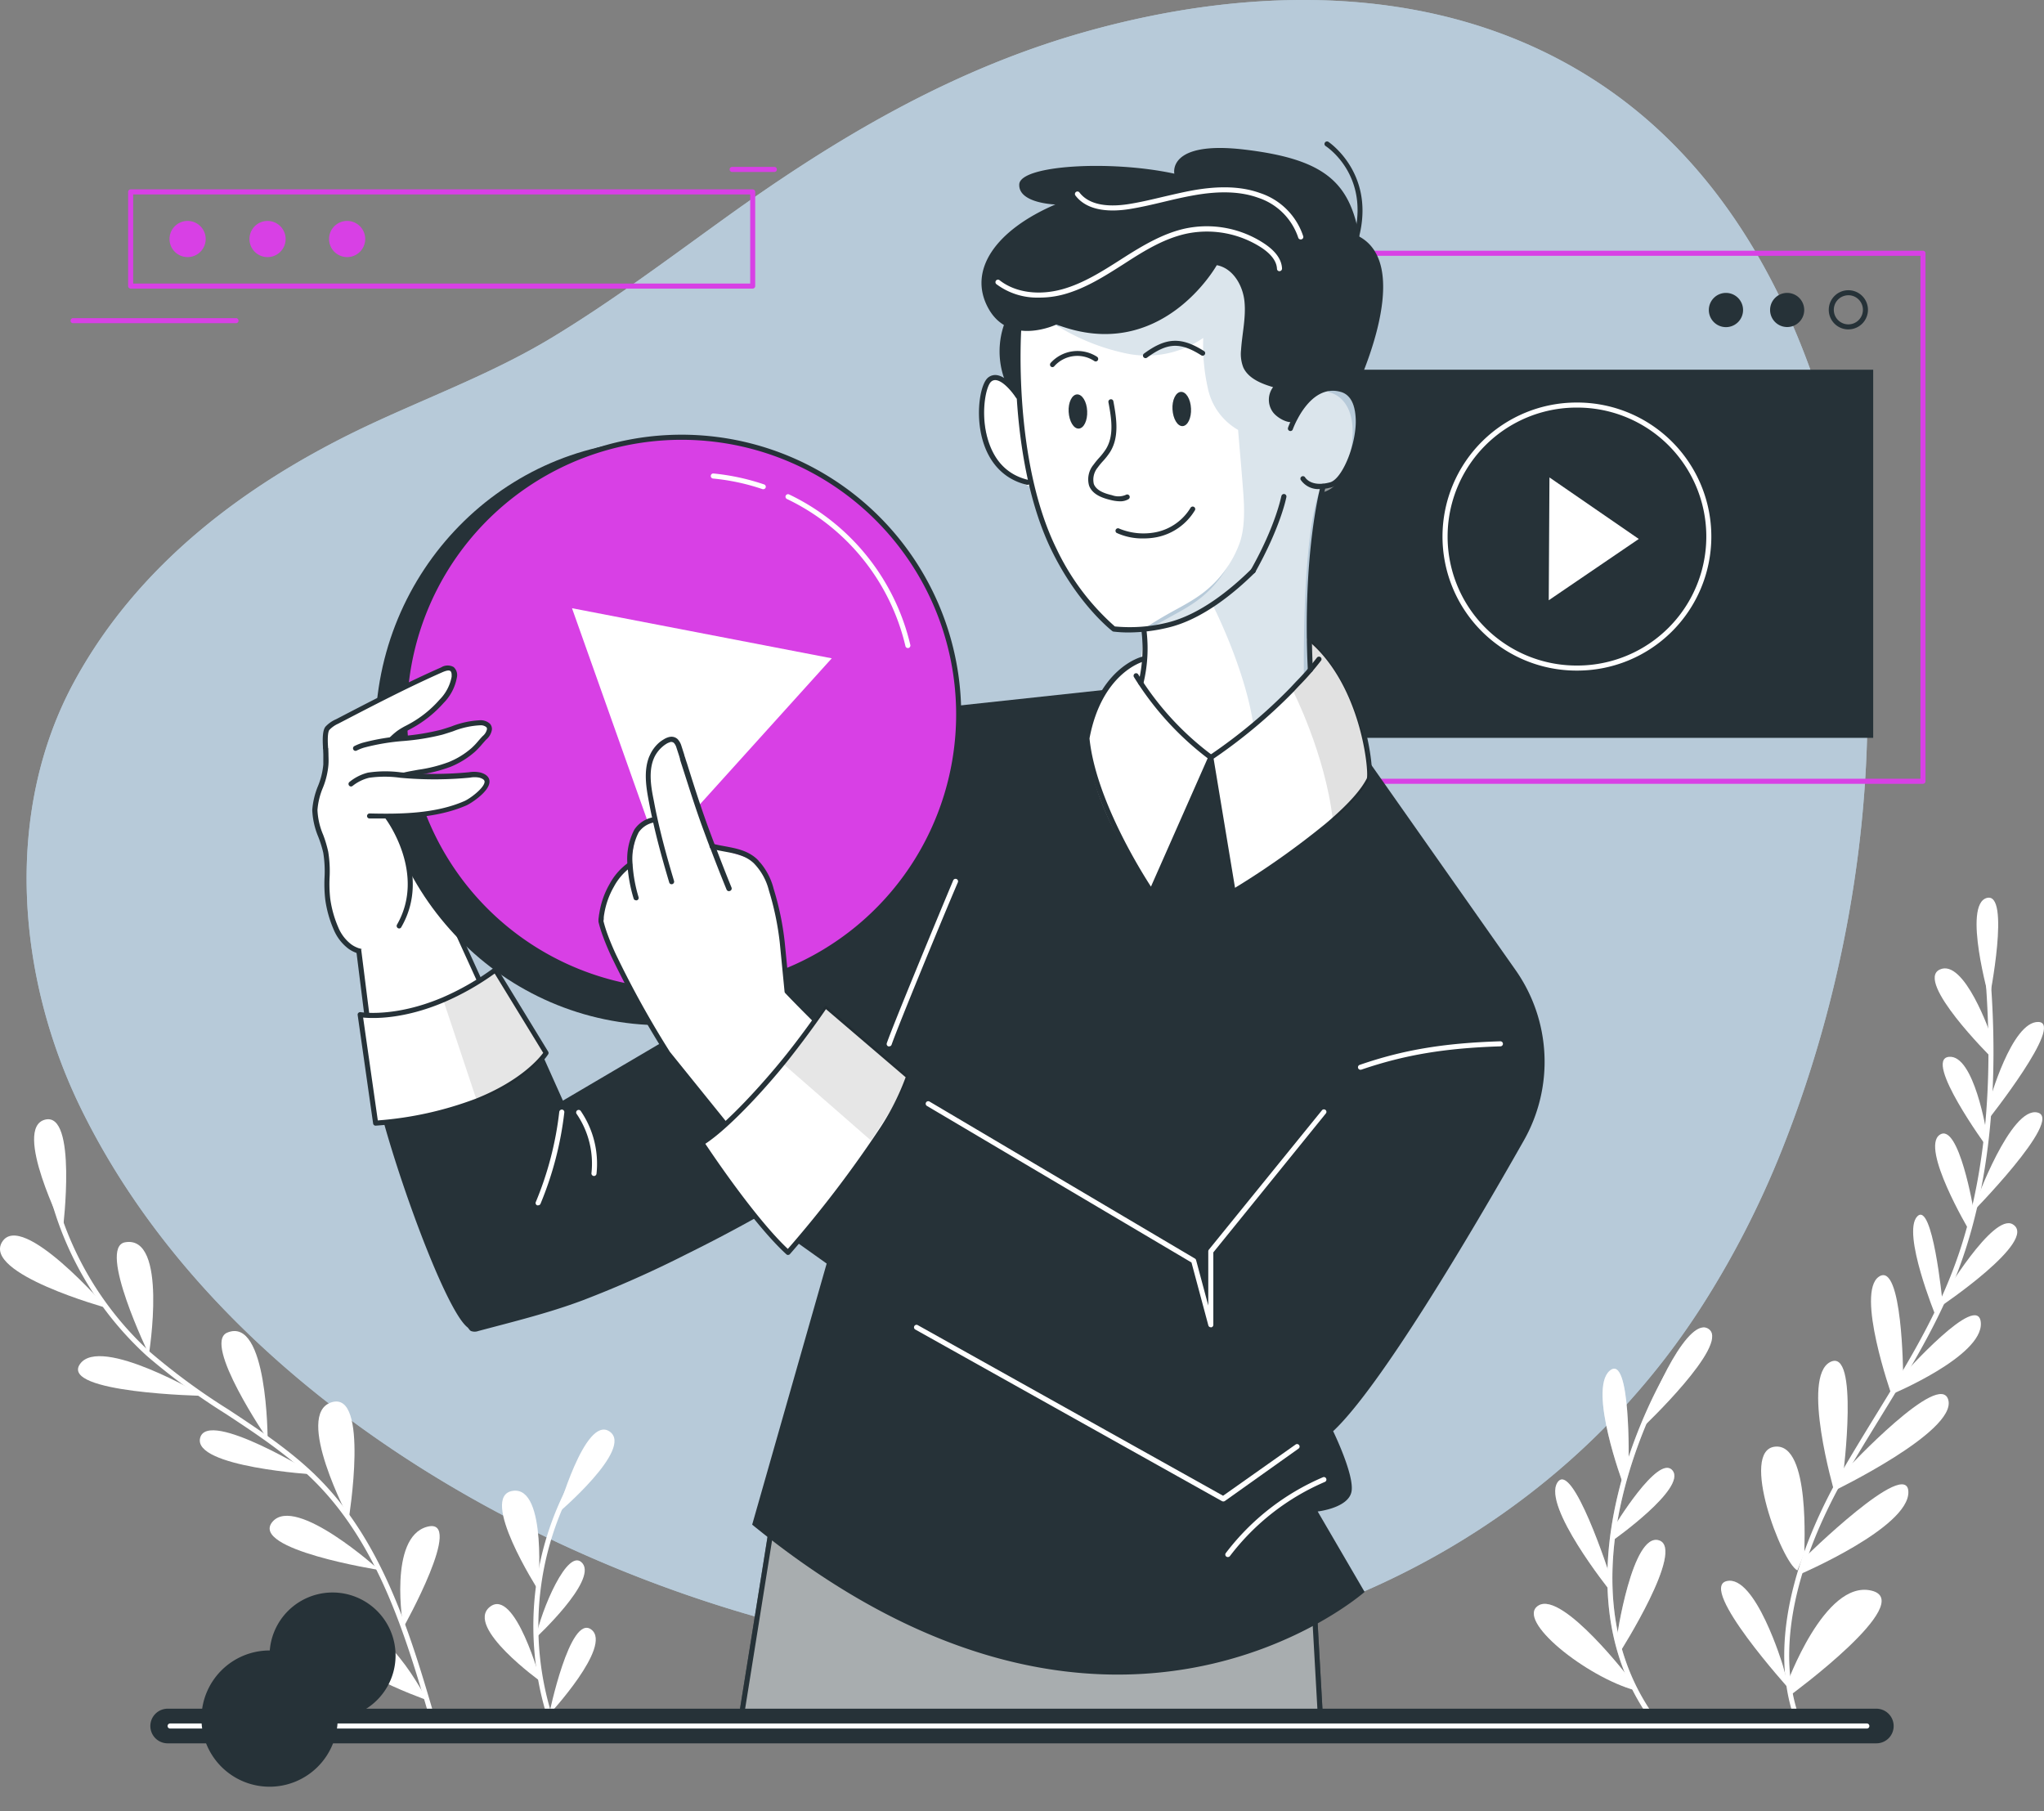 <svg xmlns="http://www.w3.org/2000/svg" width="368.753" height="326.762" viewBox="0 0 368.753 326.762">
  <rect x="0" y="0" width="368.753" height="326.762" fill="#808080" stroke="none"/>
  <g id="illustor_two" data-name="illustor two" transform="translate(-1414.619 -295.443)">
    <g id="Group_1059" data-name="Group 1059" transform="translate(1414.619 295.443)">
      <g id="Background_Simple" data-name="Background Simple" transform="translate(4.797 0)">
        <g id="Background_Simple-2" data-name="Background Simple" transform="translate(0 0)">
          <path id="Path_1613" data-name="Path 1613" d="M162.974,297.571c55.473,8.673,112.886-13.921,143.634-61.431a165.957,165.957,0,0,0,14.759-28.679c12.144-30.429,17.856-65.868,14.485-98.519-3.571-34.556-16.171-72.236-45.871-92.862C262.259-3.17,227.266-3.134,195.753,5.73,171.82,12.454,150.93,24.789,130.9,39.2c-10.358,7.443-20.562,15.141-31.485,21.737s-22.894,10.932-34.364,16.4c-21.118,10.158-40.277,24.6-51.683,45.5-12.9,23.6-10.431,53.45,1.1,77.046C40.841,253.9,105.679,288.616,162.974,297.571Z" transform="translate(-4.704 0.001)" fill="#b7cad9"/>
          <path id="Path_1614" data-name="Path 1614" d="M162.974,297.611c55.473,8.673,112.886-13.93,143.634-61.44a166.212,166.212,0,0,0,14.759-28.67c12.144-30.438,17.856-65.868,14.485-98.528-3.571-34.556-16.171-72.227-45.871-92.853C262.259-3.14,227.266-3.095,195.753,5.761,171.82,12.493,150.93,24.829,130.9,39.232c-10.358,7.443-20.562,15.141-31.485,21.746s-22.894,10.878-34.364,16.4c-21.118,10.158-40.277,24.6-51.683,45.506-12.9,23.587-10.431,53.45,1.1,77.046C40.841,253.926,105.679,288.655,162.974,297.611Z" transform="translate(-4.704 -0.034)" fill="#b7cad9" opacity="0.8"/>
        </g>
      </g>
      <g id="Graphics" transform="translate(12.746 30.111)">
        <g id="Background_details" data-name="Background details" transform="translate(0 0)">
          <path id="Path_1615" data-name="Path 1615" d="M366.7,145.819H228.526a.456.456,0,0,1-.456-.456V50.106a.456.456,0,0,1,.456-.456H366.7a.456.456,0,0,1,.456.456v95.258a.465.465,0,0,1-.456.456Zm-137.721-.911H366.247V50.561H228.981Z" transform="translate(-32.526 -34.527)" fill="#d840e5"/>
          <path id="Path_1616" data-name="Path 1616" d="M365.115,64.54A3.535,3.535,0,1,1,368.65,61a3.535,3.535,0,0,1-3.535,3.535Zm0-6.159A2.624,2.624,0,1,0,367.739,61a2.624,2.624,0,0,0-2.624-2.624Z" transform="translate(-44.403 -35.223)" fill="#263238"/>
          <path id="Path_1617" data-name="Path 1617" d="M356.119,61.052A3.079,3.079,0,1,1,353.039,58a3.079,3.079,0,0,1,3.079,3.052Z" transform="translate(-43.37 -35.27)" fill="#263238"/>
          <path id="Path_1618" data-name="Path 1618" d="M344.007,61.052A3.088,3.088,0,1,1,340.918,58a3.088,3.088,0,0,1,3.088,3.052Z" transform="translate(-42.291 -35.27)" fill="#263238"/>
          <rect id="Rectangle_776" data-name="Rectangle 776" width="119.509" height="66.414" transform="translate(205.684 36.587)" fill="#263238"/>
          <path id="Path_1619" data-name="Path 1619" d="M309.342,128.068h-.137a24.179,24.179,0,1,1,.128-48.358h.146a24.179,24.179,0,1,1-.137,48.358Zm0-47.447a23.268,23.268,0,1,0-.128,46.536h.137a23.268,23.268,0,0,0,.128-46.536Z" transform="translate(-37.598 -37.201)" fill="#fff"/>
          <path id="Path_1620" data-name="Path 1620" d="M306.258,94.54,306.13,116.7l16.244-11.06Z" transform="translate(-39.47 -38.52)" fill="#fff"/>
          <g id="Background_Details-2" data-name="Background Details">
            <path id="Path_1621" data-name="Path 1621" d="M137.487,55.4H25.266a.465.465,0,0,1-.456-.456V37.956a.456.456,0,0,1,.456-.456H137.487a.456.456,0,0,1,.456.456V54.946A.465.465,0,0,1,137.487,55.4ZM25.721,54.491H137.04V38.411H25.721Z" transform="translate(-14.442 -33.446)" fill="#d840e5"/>
            <path id="Path_1622" data-name="Path 1622" d="M39.533,47a3.262,3.262,0,1,1-3.252-3.252A3.261,3.261,0,0,1,39.533,47Z" transform="translate(-15.172 -34.002)" fill="#d840e5"/>
            <path id="Path_1623" data-name="Path 1623" d="M55.363,47A3.262,3.262,0,1,1,52.1,43.75,3.262,3.262,0,0,1,55.363,47Z" transform="translate(-16.58 -34.002)" fill="#d840e5"/>
            <path id="Path_1624" data-name="Path 1624" d="M71.123,47a3.262,3.262,0,1,1-3.252-3.252A3.261,3.261,0,0,1,71.123,47Z" transform="translate(-17.982 -34.002)" fill="#d840e5"/>
            <path id="Path_1625" data-name="Path 1625" d="M152.013,33.961h-7.607a.456.456,0,1,1,0-.911h7.607a.456.456,0,0,1,0,.911Z" transform="translate(-25.042 -33.05)" fill="#d840e5"/>
            <path id="Path_1626" data-name="Path 1626" d="M43.239,63.911H13.886a.456.456,0,1,1,0-.911H43.239a.456.456,0,1,1,0,.911Z" transform="translate(-13.43 -35.715)" fill="#d840e5"/>
          </g>
        </g>
      </g>
      <g id="Plants" transform="translate(0 161.944)">
        <path id="Path_1627" data-name="Path 1627" d="M355.762,327.62a.456.456,0,0,1-.428-.3c-5.922-16.1,2.606-34.92,8.2-44.714,2.05-3.562,4.2-7.07,6.286-10.468,6.213-10.1,12.08-19.66,15.624-31.075,4.5-14.458,5.794-31.886,3.845-51.692a.458.458,0,1,1,.911-.091c1.95,19.961.647,37.471-3.881,52.057-3.58,11.525-9.475,21.118-15.715,31.276-2.086,3.4-4.236,6.9-6.277,10.45-5.53,9.648-13.948,28.2-8.154,43.939a.474.474,0,0,1-.273.592A.465.465,0,0,1,355.762,327.62Z" transform="translate(-31.437 -178.745)" fill="#fff"/>
        <path id="Path_1628" data-name="Path 1628" d="M353.79,331.956s6.815-18.968,15.278-17-14.577,18.858-14.577,18.858Z" transform="translate(-31.478 -189.95)" fill="#fff"/>
        <path id="Path_1629" data-name="Path 1629" d="M356.557,305.691c-.1-.592,1.166-19.851-5.284-19.223s1.157,20.844,4.018,22.329Z" transform="translate(-31.03 -187.427)" fill="#fff"/>
        <path id="Path_1630" data-name="Path 1630" d="M351.961,328.289s-4.947-16.453-10.14-15.205S353.145,332.6,353.145,332.6Z" transform="translate(-30.323 -189.79)" fill="#fff"/>
        <path id="Path_1631" data-name="Path 1631" d="M356.3,310.211s19.8-8.445,19.687-14.9-18.722,11.843-18.722,11.843Z" transform="translate(-31.701 -188.093)" fill="#fff"/>
        <path id="Path_1632" data-name="Path 1632" d="M362.919,292.911s-5.976-20.526-.7-23.222S364.559,290,364.559,290Z" transform="translate(-32.034 -185.916)" fill="#fff"/>
        <path id="Path_1633" data-name="Path 1633" d="M363.2,293.5s22.02-10.632,20.617-16.335S365.6,289.469,365.6,289.469Z" transform="translate(-32.315 -186.501)" fill="#fff"/>
        <path id="Path_1634" data-name="Path 1634" d="M374.19,274.019s-6.487-18.421-2.241-21.245,4.355,17.72,4.355,17.72Z" transform="translate(-32.966 -184.407)" fill="#fff"/>
        <path id="Path_1635" data-name="Path 1635" d="M374.55,274.726s16.49-6.869,16.134-12.882-14.021,9.356-14.021,9.356Z" transform="translate(-33.325 -185.114)" fill="#fff"/>
        <path id="Path_1636" data-name="Path 1636" d="M382.9,258.742s-6.1-14.9-3.325-17.874,4.555,15.242,4.555,15.242Z" transform="translate(-33.708 -183.342)" fill="#fff"/>
        <path id="Path_1637" data-name="Path 1637" d="M384.619,255.63s9.11-15.351,12.672-13.21c4.8,2.87-13.192,14.932-13.192,14.932Z" transform="translate(-34.175 -183.491)" fill="#fff"/>
        <path id="Path_1638" data-name="Path 1638" d="M389.277,241.814S380.549,227.1,384.02,224.7s6.149,13.666,6.149,13.666Z" transform="translate(-34.095 -181.911)" fill="#fff"/>
        <path id="Path_1639" data-name="Path 1639" d="M391.04,236.876c.082-.383,6.45-17.783,11.269-16.572s-12.19,18.421-12.19,18.421Z" transform="translate(-34.71 -181.537)" fill="#fff"/>
        <path id="Path_1640" data-name="Path 1640" d="M392.645,223.1s-2.259-14.358-6.851-13.82,6.851,16.207,6.851,16.207Z" transform="translate(-34.229 -180.56)" fill="#fff"/>
        <path id="Path_1641" data-name="Path 1641" d="M393.914,216.764s4.018-14.531,8.846-14.394-9.11,17.683-9.11,17.683Z" transform="translate(-35.024 -179.946)" fill="#fff"/>
        <path id="Path_1642" data-name="Path 1642" d="M393.251,203.822s-4.774-13.984-9.238-11.843,9.238,15.752,9.238,15.752Z" transform="translate(-34.087 -179.002)" fill="#fff"/>
        <path id="Path_1643" data-name="Path 1643" d="M393.715,196.035s-4.847-16.973-.474-18.221S393.715,196.035,393.715,196.035Z" transform="translate(-34.825 -177.757)" fill="#fff"/>
        <g id="Group_1058" data-name="Group 1058" transform="translate(87.443 95.962)">
          <path id="Path_1661" data-name="Path 1661" d="M109.018,337.058a.455.455,0,0,1-.428-.3,54.862,54.862,0,0,1,6.605-48.777.446.446,0,0,1,.629-.118.465.465,0,0,1,.118.638,53.961,53.961,0,0,0-6.5,47.957.456.456,0,0,1-.282.574.41.41,0,0,1-.146.027Z" transform="translate(-96.842 -283.508)" fill="#fff"/>
          <path id="Path_1662" data-name="Path 1662" d="M108.73,338s11.5-12.372,7.634-15.333S108.73,338,108.73,338Z" transform="translate(-97.119 -286.583)" fill="#fff"/>
          <path id="Path_1663" data-name="Path 1663" d="M106.111,331.634s-4.646-17.118-9.2-13.483S106.111,331.634,106.111,331.634Z" transform="translate(-95.985 -286.164)" fill="#fff"/>
          <path id="Path_1664" data-name="Path 1664" d="M106.11,322.956s11.042-10.24,8.427-13.429S107.021,318.109,106.11,322.956Z" transform="translate(-96.886 -285.394)" fill="#fff"/>
          <path id="Path_1665" data-name="Path 1665" d="M105.924,313.082s1.731-18.776-4.555-17.865S105.924,313.082,105.924,313.082Z" transform="translate(-96.29 -284.166)" fill="#fff"/>
          <path id="Path_1666" data-name="Path 1666" d="M110.4,298.231s13.848-11.716,9.411-14.786S110.4,298.231,110.4,298.231Z" transform="translate(-97.268 -283.09)" fill="#fff"/>
        </g>
        <path id="Path_1673" data-name="Path 1673" d="M78.87,331.21a.465.465,0,0,1-.437-.328c-4.282-14.668-9.11-31.3-20.662-43.01-4.8-4.874-10.65-8.737-16.308-12.463a117.325,117.325,0,0,1-14.157-10.386A59.527,59.527,0,0,1,8.42,229.32a.456.456,0,0,1,.383-.51.465.465,0,0,1,.519.392,58.607,58.607,0,0,0,18.594,35.148,116.918,116.918,0,0,0,14.048,10.295c5.694,3.763,11.588,7.644,16.453,12.59,11.679,11.843,16.572,28.616,20.89,43.393a.446.446,0,0,1-.31.565Z" transform="translate(-0.752 -182.298)" fill="#fff"/>
        <path id="Path_1674" data-name="Path 1674" d="M83.022,335.425s-8.309-16.4-14.577-11.843S83.022,335.425,83.022,335.425Z" transform="translate(-5.988 -190.659)" fill="#fff"/>
        <path id="Path_1675" data-name="Path 1675" d="M79.834,320.475c-.109-.3-2.733-16.235,4.255-18.148S79.834,320.475,79.834,320.475Z" transform="translate(-7.055 -188.828)" fill="#fff"/>
        <path id="Path_1676" data-name="Path 1676" d="M73.16,309.935S58.092,296.27,53.9,301.253,73.16,309.935,73.16,309.935Z" transform="translate(-4.754 -188.646)" fill="#fff"/>
        <path id="Path_1677" data-name="Path 1677" d="M68.541,298.62s-9.976-18.831-3.107-20.954S68.541,298.62,68.541,298.62Z" transform="translate(-5.61 -186.633)" fill="#fff"/>
        <path id="Path_1678" data-name="Path 1678" d="M60.341,291.22s-19.287-11.925-20.708-6.632S60.341,291.22,60.341,291.22Z" transform="translate(-3.523 -187.141)" fill="#fff"/>
        <path id="Path_1679" data-name="Path 1679" d="M52.186,283.094s-11.843-17.31-7.288-19.232C52.186,260.819,52.186,283.094,52.186,283.094Z" transform="translate(-3.905 -185.392)" fill="#fff"/>
        <path id="Path_1680" data-name="Path 1680" d="M38.053,275.711s-18.567-10.987-22.247-5.74S38.053,275.711,38.053,275.711Z" transform="translate(-1.377 -185.834)" fill="#fff"/>
        <path id="Path_1681" data-name="Path 1681" d="M28.924,266.21s-9.356-19.3-4.3-20.216C32.431,244.609,28.924,266.21,28.924,266.21Z" transform="translate(-2.06 -183.822)" fill="#fff"/>
        <path id="Path_1682" data-name="Path 1682" d="M19.25,257.725S3.982,240.078.392,245.808,19.25,257.725,19.25,257.725Z" transform="translate(-0.003 -183.709)" fill="#fff"/>
        <path id="Path_1683" data-name="Path 1683" d="M11.971,241.327s-9.11-18.093-3.252-19.615S11.971,241.327,11.971,241.327Z" transform="translate(-0.604 -181.66)" fill="#fff"/>
        <path id="Path_1695" data-name="Path 1695" d="M327.329,335.729a.483.483,0,0,1-.364-.173c-20.444-26.42,1.7-63.453,1.922-63.827a.458.458,0,1,1,.783.474c-.228.364-22.047,36.851-1.986,62.8a.455.455,0,0,1-.082.638.428.428,0,0,1-.273.091Z" transform="translate(-28.321 -186.097)" fill="#fff"/>
        <path id="Path_1696" data-name="Path 1696" d="M321.113,331.211s-12.162-15.916-16.508-13.328,8.646,12.928,17.474,15.333Z" transform="translate(-27.025 -190.198)" fill="#fff"/>
        <path id="Path_1697" data-name="Path 1697" d="M320.13,322.9c0-.355,2.842-19.414,7.653-17.884s-7.042,20.143-7.042,20.143Z" transform="translate(-28.484 -189.07)" fill="#fff"/>
        <path id="Path_1698" data-name="Path 1698" d="M317.782,312.93s-12.108-15.114-9.42-19.387,9.42,16.6,9.42,16.6Z" transform="translate(-27.402 -188.007)" fill="#fff"/>
        <path id="Path_1699" data-name="Path 1699" d="M319.53,303.652s13.183-9.32,10.641-12.5-10.641,10.3-10.641,10.3Z" transform="translate(-28.43 -187.802)" fill="#fff"/>
        <path id="Path_1700" data-name="Path 1700" d="M321.03,291.738s-6.3-16.891-2.414-20.316,3.435,16.891,3.435,16.891Z" transform="translate(-28.236 -186.055)" fill="#fff"/>
        <path id="Path_1701" data-name="Path 1701" d="M325.55,280.661s15.305-14.522,11.78-17.428S326.935,275.077,325.55,280.661Z" transform="translate(-28.966 -185.328)" fill="#fff"/>
        <g id="Group_1056" data-name="Group 1056" transform="translate(276.715 77.53)" opacity="0.3">
          <path id="Path_1702" data-name="Path 1702" d="M327.329,335.729a.483.483,0,0,1-.364-.173c-20.444-26.42,1.7-63.453,1.922-63.827a.458.458,0,1,1,.783.474c-.228.364-22.047,36.851-1.986,62.8a.455.455,0,0,1-.082.638.428.428,0,0,1-.273.091Z" transform="translate(-305.036 -263.628)" fill="#fff"/>
          <path id="Path_1703" data-name="Path 1703" d="M321.113,331.211s-12.162-15.916-16.508-13.328,8.646,12.928,17.474,15.333Z" transform="translate(-303.74 -267.728)" fill="#fff"/>
          <path id="Path_1704" data-name="Path 1704" d="M320.13,322.9c0-.355,2.842-19.414,7.653-17.884s-7.042,20.143-7.042,20.143Z" transform="translate(-305.199 -266.6)" fill="#fff"/>
          <path id="Path_1705" data-name="Path 1705" d="M317.782,312.93s-12.108-15.114-9.42-19.387,9.42,16.6,9.42,16.6Z" transform="translate(-304.117 -265.537)" fill="#fff"/>
          <path id="Path_1706" data-name="Path 1706" d="M319.53,303.652s13.183-9.32,10.641-12.5-10.641,10.3-10.641,10.3Z" transform="translate(-305.145 -265.332)" fill="#fff"/>
          <path id="Path_1707" data-name="Path 1707" d="M321.03,291.738s-6.3-16.891-2.414-20.316,3.435,16.891,3.435,16.891Z" transform="translate(-304.951 -263.585)" fill="#fff"/>
          <path id="Path_1708" data-name="Path 1708" d="M325.55,280.661s15.305-14.522,11.78-17.428S326.935,275.077,325.55,280.661Z" transform="translate(-305.681 -262.858)" fill="#fff"/>
        </g>
      </g>
      <g id="Character" transform="translate(56.339 25.511)">
        <g id="Character-2" data-name="Character" transform="translate(0 0)">
          <path id="Path_1709" data-name="Path 1709" d="M250.686,335.657c-.984-17.519-1.658-29.645-1.658-29.645-62.624,15.16-96.515-9.192-96.515-9.192s-2.733,17.246-6.213,38.837Z" transform="translate(-68.844 -51.917)" fill="#263238"/>
          <path id="Path_1710" data-name="Path 1710" d="M250.642,336.119H146.256a.474.474,0,0,1-.346-.155.492.492,0,0,1-.1-.374c3.471-21.592,6.213-38.828,6.213-38.828a.456.456,0,0,1,.72-.3c.337.237,34.455,24.042,96.132,9.11a.456.456,0,0,1,.374.082.446.446,0,0,1,.191.337s.674,12.126,1.658,29.654a.474.474,0,0,1-.128.337A.437.437,0,0,1,250.642,336.119Zm-103.858-.911H250.159c-.847-15.1-1.467-26.11-1.6-28.625-57.295,13.666-90.9-5.876-95.741-8.983-.547,3.353-3,18.758-6.022,37.607Z" transform="translate(-68.8 -51.877)" fill="#263238"/>
          <g id="Group_1057" data-name="Group 1057" transform="translate(77.005 244.497)" opacity="0.6">
            <path id="Path_1711" data-name="Path 1711" d="M250.686,335.657c-.984-17.519-1.658-29.645-1.658-29.645-62.624,15.16-96.515-9.192-96.515-9.192s-2.733,17.246-6.213,38.837Z" transform="translate(-145.849 -296.413)" fill="#fff"/>
            <path id="Path_1712" data-name="Path 1712" d="M250.642,336.119H146.256a.474.474,0,0,1-.346-.155.492.492,0,0,1-.1-.374c3.471-21.592,6.213-38.828,6.213-38.828a.456.456,0,0,1,.72-.3c.337.237,34.455,24.042,96.132,9.11a.456.456,0,0,1,.374.082.446.446,0,0,1,.191.337s.674,12.126,1.658,29.654a.474.474,0,0,1-.128.337A.437.437,0,0,1,250.642,336.119Zm-103.858-.911H250.159c-.847-15.1-1.467-26.11-1.6-28.625-57.295,13.666-90.9-5.876-95.741-8.983-.547,3.353-3,18.758-6.022,37.607Z" transform="translate(-145.805 -296.373)" fill="#263238"/>
          </g>
          <path id="Path_1713" data-name="Path 1713" d="M63.806,150.7c-.091,2.824-1.922,5.375-1.986,8.2-.046,2.633,1.439,5.047,1.95,7.634.547,2.779,0,5.639.355,8.445a20.672,20.672,0,0,0,1.5,5.248,8.017,8.017,0,0,0,2.514,3.334c1.822,1.348,4.419,1.294,6.614,1.294a10.13,10.13,0,0,0,6.377-1.822,14.257,14.257,0,0,0,3.316-4.491,9.739,9.739,0,0,0,1.558-4.382,6.815,6.815,0,0,0-.547-2.578c-1.822-4.473-6.377-7.662-7.143-12.417a25.311,25.311,0,0,1,.273-6.14c.173-2.05.064-4.273-1.166-5.913-2.059-2.733-6.86-3.307-10.021-3.3C62.722,143.819,63.915,147.3,63.806,150.7Z" transform="translate(-61.328 -38.304)" fill="#fff"/>
          <path id="Path_1714" data-name="Path 1714" d="M74.08,185.267c-2.132,0-4.491-.064-6.3-1.376a8.363,8.363,0,0,1-2.669-3.507,20.635,20.635,0,0,1-1.494-5.357,24.935,24.935,0,0,1-.128-3.945,21.027,21.027,0,0,0-.228-4.473,20.18,20.18,0,0,0-.911-2.915,14,14,0,0,1-1.075-4.81,14,14,0,0,1,1.02-4.291,13.274,13.274,0,0,0,.975-3.927h0v-1.822c-.073-1.749-.137-3.4.911-4.455a4.145,4.145,0,0,1,3.134-1.02c2.943,0,8.117.428,10.413,3.48,1.1,1.467,1.5,3.453,1.257,6.222q-.073.765-.164,1.531a16.289,16.289,0,0,0-.118,4.5c.419,2.6,2.022,4.7,3.726,6.924a23.431,23.431,0,0,1,3.389,5.4,7.188,7.188,0,0,1,.583,2.733,10.122,10.122,0,0,1-1.613,4.555,14.576,14.576,0,0,1-3.435,4.628,10.368,10.368,0,0,1-6.669,1.922h-.583ZM64.2,150.647a14.085,14.085,0,0,1-1.011,4.227,12.846,12.846,0,0,0-.975,4,12.7,12.7,0,0,0,1.029,4.482,21.445,21.445,0,0,1,.911,3.052,21.756,21.756,0,0,1,.246,4.665,24.161,24.161,0,0,0,.118,3.808,19.741,19.741,0,0,0,1.43,5.12,7.416,7.416,0,0,0,2.36,3.116c1.658,1.212,4.009,1.2,6.077,1.2h.3a9.511,9.511,0,0,0,6.095-1.731,13.957,13.957,0,0,0,3.2-4.355,9.42,9.42,0,0,0,1.5-4.173,6.3,6.3,0,0,0-.519-2.4,22.548,22.548,0,0,0-3.271-5.184c-1.685-2.223-3.435-4.51-3.9-7.334a17.31,17.31,0,0,1,.118-4.756c.055-.5.118-1,.155-1.494.228-2.542-.118-4.327-1.075-5.6-2.132-2.833-7.489-3.1-9.684-3.116a3.343,3.343,0,0,0-2.478.738c-.738.783-.683,2.177-.629,3.79,0,.629.055,1.275,0,1.922Z" transform="translate(-61.28 -38.263)" fill="#263238"/>
          <path id="Path_1715" data-name="Path 1715" d="M70.48,187.487l3.043,24.152s17.2-4.227,22.275-11.005L86.04,179.16" transform="translate(-62.098 -41.449)" fill="#fff"/>
          <path id="Path_1716" data-name="Path 1716" d="M73.48,212.05a.474.474,0,0,1-.264-.082.465.465,0,0,1-.191-.319L70,187.507a.456.456,0,0,1,.392-.51.446.446,0,0,1,.51.392l2.979,23.632c2.815-.738,16.745-4.674,21.364-10.5l-9.666-21.218a.456.456,0,0,1,.228-.6.437.437,0,0,1,.592.264l9.766,21.464a.456.456,0,0,1-.055.456C91,207.732,74.245,211.9,73.58,212.078Z" transform="translate(-62.055 -41.405)" fill="#263238"/>
          <path id="Path_1717" data-name="Path 1717" d="M102.058,201.12l5.466,12.208,56.265-33.107L174.43,166l7.388,17.92-15,35.2a281.807,281.807,0,0,1-36.906,21.865A196.98,196.98,0,0,1,111.1,249.35c-6.131,2.3-12.509,3.854-18.84,5.539a1.886,1.886,0,0,1-1.321,0c-.292-.146-.41-.492-.665-.692-4.628-3.726-16.235-36.952-17.428-47.529Z" transform="translate(-62.309 -40.278)" fill="#263238"/>
          <path id="Path_1718" data-name="Path 1718" d="M260.092,150.15l26.019,37A28.77,28.77,0,0,1,287.6,217.9c-10.021,17.674-26.047,44.641-34.4,52.439,0,0,3.9,7.99,3.307,10.932s-6.095,3.553-6.095,3.553l8.464,14.513S212.964,339.918,148.39,287.2l13.438-47.1-7.115-5.065,28.534-95.34,29.335-3.161,8.919,23.614,9.63-11.342L240.8,160.18Z" transform="translate(-69.03 -37.656)" fill="#263238"/>
          <path id="Path_1719" data-name="Path 1719" d="M268.806,211.338a.454.454,0,0,1-.146-.884c7.908-2.733,15.26-3.936,25.372-4.255a.465.465,0,0,1,.474.437.456.456,0,0,1-.437.474c-10.021.319-17.31,1.54-25.117,4.209Z" transform="translate(-79.703 -43.855)" fill="#fff"/>
          <path id="Path_1720" data-name="Path 1720" d="M242.535,306.921a.446.446,0,0,1-.355-.729,43.42,43.42,0,0,1,17.51-13.665.446.446,0,0,1,.592.237.455.455,0,0,1-.237.6,42.617,42.617,0,0,0-17.127,13.374A.465.465,0,0,1,242.535,306.921Z" transform="translate(-77.365 -51.531)" fill="#fff"/>
          <path id="Path_1721" data-name="Path 1721" d="M105.956,236.993a.437.437,0,0,1-.182,0,.456.456,0,0,1-.237-.592,59.919,59.919,0,0,0,4.236-16.28.474.474,0,0,1,.51-.4.456.456,0,0,1,.4.5,60.985,60.985,0,0,1-4.309,16.526.465.465,0,0,1-.419.246Z" transform="translate(-65.214 -45.057)" fill="#fff"/>
          <path id="Path_1722" data-name="Path 1722" d="M116.692,231.707h0a.465.465,0,0,1-.4-.51,15.87,15.87,0,0,0-2.66-10.668.456.456,0,1,1,.747-.519,16.836,16.836,0,0,1,2.824,11.3.465.465,0,0,1-.51.4Z" transform="translate(-65.929 -45.064)" fill="#fff"/>
          <path id="Path_1723" data-name="Path 1723" d="M175.476,204.249h-.155a.456.456,0,0,1-.273-.583c1.2-3.444,9.11-22.539,11.98-29.363a.455.455,0,0,1,.838.355c-2.842,6.632-10.787,25.928-11.953,29.281a.446.446,0,0,1-.437.31Z" transform="translate(-71.399 -40.992)" fill="#fff"/>
          <path id="Path_1724" data-name="Path 1724" d="M234.187,258.847a.456.456,0,0,1-.446-.346L230.7,247.159l-47.72-28.242a.457.457,0,1,1,.456-.793l47.884,28.324a.474.474,0,0,1,.21.273l2.2,8.2v-9.775a.492.492,0,0,1,.1-.292L254.239,219.7a.456.456,0,0,1,.638-.064.446.446,0,0,1,.064.638l-20.3,25.063v13.082a.455.455,0,0,1-.4.446Z" transform="translate(-72.087 -44.91)" fill="#fff"/>
          <path id="Path_1725" data-name="Path 1725" d="M236.222,294.208a.52.52,0,0,1-.228-.055l-55.354-30.975a.456.456,0,0,1,.446-.793l55.108,30.793,13.082-9.238a.456.456,0,0,1,.638.109.446.446,0,0,1-.109.629l-13.283,9.447a.474.474,0,0,1-.3.082Z" transform="translate(-71.88 -48.849)" fill="#fff"/>
          <ellipse id="Ellipse_28" data-name="Ellipse 28" cx="51.801" cy="52.785" rx="51.801" ry="52.785" transform="translate(11.37 53.878)" fill="#263238"/>
          <circle id="Ellipse_29" data-name="Ellipse 29" cx="49.988" cy="49.988" r="49.988" transform="translate(16.645 53.377)" fill="#d840e5"/>
          <path id="Path_1726" data-name="Path 1726" d="M129.493,186.968a50.444,50.444,0,1,1,50.435-50.438,50.446,50.446,0,0,1-50.435,50.438Zm0-99.968a49.533,49.533,0,1,0,49.524,49.53A49.535,49.535,0,0,0,129.493,87Z" transform="translate(-62.86 -33.168)" fill="#263238"/>
          <path id="Path_1727" data-name="Path 1727" d="M112.71,120.44l15.524,43.748,31.34-34.71Z" transform="translate(-65.856 -36.225)" fill="#fff"/>
          <path id="Path_1728" data-name="Path 1728" d="M177.073,125.619a.456.456,0,0,1-.446-.346,39.4,39.4,0,0,0-21.382-26.548.456.456,0,1,1,.4-.82,40.322,40.322,0,0,1,21.865,27.158.465.465,0,0,1-.337.547Z" transform="translate(-69.617 -34.216)" fill="#fff"/>
          <path id="Path_1729" data-name="Path 1729" d="M149.7,96.593h-.146a39.448,39.448,0,0,0-8.955-1.922.465.465,0,0,1-.41-.5.456.456,0,0,1,.5-.41,40.614,40.614,0,0,1,9.11,1.968.446.446,0,0,1,.292.574A.455.455,0,0,1,149.7,96.593Z" transform="translate(-68.3 -33.851)" fill="#fff"/>
          <path id="Path_1730" data-name="Path 1730" d="M169.605,209.172s-9.657,19.97-16.854,22.147L141.928,217.5l-9.11-11.643-2.314-2.879h0l-.055-.1-9.73-17.565-1.1-1.986-.328-1.439-.774-3.389-.055-.246.146-.4,1.822-5.074,3.252-3.744v-.137l1.175-5.995.128-.638,3.1-1.922h0c-.219-.592-2.505-7.106-.72-10.932a4.282,4.282,0,0,1,1.822-2,5.139,5.139,0,0,1,1.139-.465,2.023,2.023,0,0,1,.292-.428c.282-.319.774-.565,1.348.255h0a4.9,4.9,0,0,1,.62,1.294c.1.255.2.547.3.856.046.146.082.3.128.456l.155.5c.109.355.228.729.346,1.084,1.676,5.22,4.819,14.075,5.047,14.7l7.571,2.487.911.3.446,1.221,2.642,7.224.173.474.082.583,1.676,13.866.064.073,14.312,14.094Z" transform="translate(-66.367 -38.518)" fill="#fff"/>
          <path id="Path_1731" data-name="Path 1731" d="M172.357,212.138a.455.455,0,0,1-.31-.118c-12.809-11.98-18.394-17.938-18.448-18a.465.465,0,0,1-.118-.264l-.856-8.773a51.017,51.017,0,0,0-1.968-9.475,10.786,10.786,0,0,0-2.733-4.92c-1.485-1.4-3.362-1.749-5.357-2.114-.738-.137-1.5-.282-2.25-.483a.471.471,0,1,1,.237-.911c.711.191,1.458.328,2.186.456,2.032.383,4.136.765,5.812,2.35a11.725,11.725,0,0,1,2.961,5.32,51.356,51.356,0,0,1,2,9.648l.847,8.618c.82.911,6.468,6.787,18.294,17.847a.456.456,0,0,1-.31.784Z" transform="translate(-68.28 -40.373)" fill="#263238"/>
          <path id="Path_1732" data-name="Path 1732" d="M142.325,173.749a.465.465,0,0,1-.428-.282c-.966-2.369-1.95-4.865-3-7.644h0c-.374-.911-.729-1.922-1.093-2.9-1.485-3.99-2.733-8.035-3.963-11.843-.118-.355-.237-.729-.346-1.093v-.128a3.207,3.207,0,0,1-.118-.392l-.474-1.458-.064-.2a2.077,2.077,0,0,0-.392-.738l-.046-.055a.72.72,0,0,0-.838-.091,1.914,1.914,0,0,0-.528.246,4.847,4.847,0,0,0-.738.547,5.812,5.812,0,0,0-1.449,1.913l-.091.21c-.993,2.414-.437,5.366,0,7.525.173.911.355,1.877.565,2.806h0c.911,4.218,2.068,8.3,3.1,11.743a.465.465,0,0,1-.31.565.446.446,0,0,1-.565-.31c-1.029-3.453-2.2-7.552-3.116-11.843h0c-.21-.911-.392-1.877-.574-2.833-.419-2.268-.993-5.375.091-8.044l.109-.228A6.541,6.541,0,0,1,129.671,147a5.584,5.584,0,0,1,.911-.647,3.035,3.035,0,0,1,.729-.346,2.051,2.051,0,0,1,.647-.118,1.594,1.594,0,0,1,1.157.483l.055.073a2.969,2.969,0,0,1,.565,1.048l.538,1.676a1.267,1.267,0,0,0,.109.374l.046.137c.1.355.228.72.346,1.075,1.184,3.79,2.46,7.817,3.945,11.843.355.966.72,1.931,1.084,2.888h0c1.048,2.733,2.023,5.257,2.988,7.616a.465.465,0,0,1-.246.592A.655.655,0,0,1,142.325,173.749Z" transform="translate(-67.156 -38.489)" fill="#263238"/>
          <path id="Path_1733" data-name="Path 1733" d="M125.234,176.821a.446.446,0,0,1-.437-.328,27.03,27.03,0,0,1-1.121-6.2,11.488,11.488,0,0,1,1.2-6.122l.073-.137a5.211,5.211,0,0,1,3.134-2.141.472.472,0,0,1,.246.911,4.309,4.309,0,0,0-2.606,1.74l-.064.118a10.5,10.5,0,0,0-1.048,5.612,26.11,26.11,0,0,0,1.084,5.986.456.456,0,0,1-.31.565A.328.328,0,0,1,125.234,176.821Z" transform="translate(-66.828 -39.912)" fill="#263238"/>
          <path id="Path_1734" data-name="Path 1734" d="M152,232.327a.474.474,0,0,1-.355-.173L130.1,205.443a.182.182,0,0,1-.064-.082,174.328,174.328,0,0,1-9.8-17.692c-.6-1.3-1.066-2.432-1.439-3.453a22.53,22.53,0,0,1-.847-2.733.52.52,0,0,1,0-.118,3.4,3.4,0,0,1,.055-.747,6.182,6.182,0,0,1,.1-.683,15.078,15.078,0,0,1,1.822-5.211,11.333,11.333,0,0,1,3.407-3.9.465.465,0,0,1,.629.137.456.456,0,0,1-.137.638,10.586,10.586,0,0,0-3.1,3.571,14.577,14.577,0,0,0-1.74,4.92,5.682,5.682,0,0,0-.082.629,2.413,2.413,0,0,1-.055.629,23.3,23.3,0,0,0,.8,2.56c.364.993.82,2.1,1.412,3.389a174.074,174.074,0,0,0,9.684,17.51.519.519,0,0,1,.064.109l21.519,26.666a.446.446,0,0,1-.064.638A.465.465,0,0,1,152,232.327Z" transform="translate(-66.321 -40.701)" fill="#263238"/>
          <path id="Path_1735" data-name="Path 1735" d="M175.728,211.9a44.877,44.877,0,0,1-4.655,9.338,208.71,208.71,0,0,1-17.1,22.411c-6.514-5.94-15.542-19.733-15.542-19.733,4.473-2.733,11.634-10.677,15.661-15.779,3.872-4.892,6.66-9.047,6.66-9.047Z" transform="translate(-68.144 -43.222)" fill="#fff"/>
          <path id="Path_1736" data-name="Path 1736" d="M153.928,244.068a.437.437,0,0,1-.31-.128c-6.477-5.913-15.488-19.678-15.615-19.815a.483.483,0,0,1-.064-.355.456.456,0,0,1,.2-.282c4.555-2.8,11.78-10.932,15.551-15.679s6.605-8.983,6.632-9.019A.446.446,0,0,1,161,198.7l14.977,12.809a.455.455,0,0,1,.137.492,45.205,45.205,0,0,1-4.7,9.438,210.47,210.47,0,0,1-17.146,22.475.419.419,0,0,1-.31.146Zm-14.914-20.043c1.485,2.223,9.11,13.52,14.877,18.95a207.9,207.9,0,0,0,16.754-22,44.577,44.577,0,0,0,4.5-8.965l-14.376-12.29c-.811,1.184-3.262,4.7-6.377,8.655-3.644,4.683-10.732,12.572-15.378,15.633Z" transform="translate(-68.099 -43.177)" fill="#263238"/>
          <path id="Path_1737" data-name="Path 1737" d="M177.154,211.9c-1.084,3.143-4.856,8.546-6.787,11.57L154.46,209.576c3.872-4.892,7.716-10.486,7.716-10.486Z" transform="translate(-69.57 -43.222)" opacity="0.1"/>
          <path id="Path_1738" data-name="Path 1738" d="M63.924,146.71c-.091-1.367-.128-3,.328-3.553a5.166,5.166,0,0,1,1.74-1.23c6.241-3.262,12.49-6.514,18.94-9.347a1.866,1.866,0,0,1,1.822-.109,1.54,1.54,0,0,1,.4,1.458,8.491,8.491,0,0,1-2.287,4.373,20.681,20.681,0,0,1-5.612,4.473,20.765,20.765,0,0,0-2.1,1.2,19.807,19.807,0,0,0-2.369,2.259,19.129,19.129,0,0,1-1.822,1.631" transform="translate(-61.51 -37.277)" fill="#fff"/>
          <path id="Path_1739" data-name="Path 1739" d="M72.889,148.279a.456.456,0,0,1-.282-.811,19.638,19.638,0,0,0,1.777-1.594l.547-.565a12.646,12.646,0,0,1,1.877-1.74,12.978,12.978,0,0,1,1.631-.966l.51-.273a19.925,19.925,0,0,0,5.466-4.373A7.935,7.935,0,0,0,86.6,133.83c0-.237.064-.82-.228-1.048s-.911,0-1.321.164c-6.432,2.833-12.754,6.14-18.913,9.338a5.029,5.029,0,0,0-1.594,1.121c-.155.191-.392.911-.228,3.225a.446.446,0,0,1-.419.483.456.456,0,0,1-.492-.419c-.146-2.123,0-3.316.428-3.863a5.667,5.667,0,0,1,1.931-1.357c6.149-3.2,12.508-6.514,18.959-9.356a2.2,2.2,0,0,1,2.241-.055,1.941,1.941,0,0,1,.583,1.886,8.719,8.719,0,0,1-2.405,4.61,21.118,21.118,0,0,1-5.73,4.555l-.519.282a12.485,12.485,0,0,0-1.531.911,12.754,12.754,0,0,0-1.749,1.631l-.556.574a20.045,20.045,0,0,1-1.822,1.667A.41.41,0,0,1,72.889,148.279Z" transform="translate(-61.464 -37.234)" fill="#263238"/>
          <path id="Path_1740" data-name="Path 1740" d="M69.88,147.739a8.69,8.69,0,0,1,1.385-.565c4.555-1.376,9.52-1.048,14.121-2.341,2.323-.656,4.555-1.731,7.015-1.713.729,0,1.722.3,1.64,1.212s-.711,1.275-1.193,1.822a20.588,20.588,0,0,1-1.713,1.822,15.2,15.2,0,0,1-4.291,2.642,37.355,37.355,0,0,1-7.106,1.676c-2.332.446-4.555,1.166-6.842,1.822-.565.164-1.139.31-1.722.428" transform="translate(-62.045 -38.243)" fill="#fff"/>
          <path id="Path_1741" data-name="Path 1741" d="M71.126,154.983a.456.456,0,0,1-.446-.364.465.465,0,0,1,.355-.537c.51-.1,1.048-.228,1.685-.419l1.385-.4c1.822-.528,3.644-1.066,5.466-1.43l1.558-.282a25.837,25.837,0,0,0,5.466-1.376,14.459,14.459,0,0,0,4.163-2.56,12.7,12.7,0,0,0,1.221-1.294l.456-.519.3-.319a2.25,2.25,0,0,0,.774-1.23.492.492,0,0,0-.109-.383,1.576,1.576,0,0,0-1.075-.337,15.159,15.159,0,0,0-4.938,1.084c-.647.21-1.3.428-1.959.619a42.456,42.456,0,0,1-6.96,1.13,39.529,39.529,0,0,0-7.143,1.2,8.318,8.318,0,0,0-1.321.528.446.446,0,0,1-.61-.2.456.456,0,0,1,.2-.61,9.329,9.329,0,0,1,1.467-.592,39.631,39.631,0,0,1,7.288-1.23,42.009,42.009,0,0,0,6.815-1.111c.647-.182,1.275-.392,1.913-.6a16.125,16.125,0,0,1,5.229-1.13,2.478,2.478,0,0,1,1.749.638,1.412,1.412,0,0,1,.346,1.075,2.943,2.943,0,0,1-1.029,1.777c-.091.1-.191.2-.273.3s-.3.337-.446.51a15.286,15.286,0,0,1-1.3,1.376,15.488,15.488,0,0,1-4.428,2.733,27.413,27.413,0,0,1-5.658,1.43l-1.54.273c-1.822.355-3.644.911-5.412,1.412l-1.385.4c-.656.191-1.23.337-1.758.437Z" transform="translate(-61.998 -38.198)" fill="#263238"/>
          <path id="Path_1742" data-name="Path 1742" d="M68.92,155.036a8.136,8.136,0,0,1,3.17-1.558,24.079,24.079,0,0,1,6.623,0,65.651,65.651,0,0,0,11.588-.1,5.184,5.184,0,0,1,1.877.046c3.58,1.02-1.248,4.491-2.6,5.084-5.311,2.3-11.6,2.414-17.31,2.268" transform="translate(-61.96 -39.144)" fill="#fff"/>
          <path id="Path_1743" data-name="Path 1743" d="M75.083,161.249H72.24a.456.456,0,0,1-.446-.465.474.474,0,0,1,.465-.446c5.858.146,11.989,0,17.1-2.232,1.084-.474,3.644-2.432,3.644-3.5,0-.31-.337-.556-.957-.729a4.474,4.474,0,0,0-1.676,0,67.024,67.024,0,0,1-11.707.1l-.865-.073a20.044,20.044,0,0,0-5.63,0,7.689,7.689,0,0,0-2.979,1.467.446.446,0,0,1-.638-.073.456.456,0,0,1,.073-.638,8.546,8.546,0,0,1,3.334-1.685,20.954,20.954,0,0,1,5.894-.055l.856.073a65.6,65.6,0,0,0,11.506-.091,5.348,5.348,0,0,1,2.05.055c1.285.364,1.594,1.039,1.622,1.54.128,1.822-3.4,4.063-4.163,4.391C85.277,160.821,80.157,161.249,75.083,161.249Z" transform="translate(-61.918 -39.098)" fill="#263238"/>
          <path id="Path_1744" data-name="Path 1744" d="M76.23,161.87s7.58,9.976,2.059,19.578" transform="translate(-62.61 -39.911)" fill="#fff"/>
          <path id="Path_1745" data-name="Path 1745" d="M78.244,181.859a.5.5,0,0,1-.228-.064.465.465,0,0,1-.173-.62c5.311-9.22-1.95-18.977-2.022-19.077a.456.456,0,0,1,.091-.638.446.446,0,0,1,.638.091c.073.1,7.7,10.331,2.086,20.043A.446.446,0,0,1,78.244,181.859Z" transform="translate(-62.566 -39.866)" fill="#263238"/>
          <path id="Path_1746" data-name="Path 1746" d="M104.323,207.047s-3,4.865-12.5,8.655a63.444,63.444,0,0,1-18.275,4.009L70.76,200.132s6.1,1.093,14.987-2.669a47.119,47.119,0,0,0,9.4-5.4Z" transform="translate(-62.123 -42.597)" fill="#fff"/>
          <path id="Path_1747" data-name="Path 1747" d="M73.5,220.122a.455.455,0,0,1-.446-.392l-2.788-19.569a.446.446,0,0,1,.128-.392.5.5,0,0,1,.4-.128c.064,0,6.086,1.029,14.731-2.633a47.065,47.065,0,0,0,9.311-5.357.446.446,0,0,1,.355-.073.465.465,0,0,1,.3.21l9.147,14.977a.446.446,0,0,1,0,.474c-.128.2-3.18,5.038-12.754,8.846a64.511,64.511,0,0,1-18.412,4.036Zm-2.25-19.505L73.9,219.174a63.28,63.28,0,0,0,17.72-3.936c8.072-3.225,11.4-7.288,12.117-8.254l-8.755-14.312a48.211,48.211,0,0,1-9.11,5.166C78.478,200.972,73.03,200.79,71.253,200.616Z" transform="translate(-62.079 -42.553)" fill="#263238"/>
          <path id="Path_1748" data-name="Path 1748" d="M105.786,207.048s-3,4.865-12.5,8.655L87.21,197.482a47.118,47.118,0,0,0,9.4-5.4Z" transform="translate(-63.587 -42.598)" opacity="0.1"/>
          <path id="Path_1749" data-name="Path 1749" d="M255.053,92.31s2.223,1.111,4.446-2.669,4.136-14.1-.729-14.977c-6.6-3.216-8.819,1.439-8.819,1.439l-4.009-14.422s-1.111-13.319-9.548-12.208S223.076,59.9,223.076,59.9l-22.858.911-.683,12.818s-3.772-2.66-4.883.674-1.111,14.422,8.2,17.975c0,0,3.644,16.535,14.813,25.573l5.466.319-1.2,12.946a21.783,21.783,0,0,0,12.864,11.315c9.329,2.888,17.947-15.269,17.947-15.269S252.958,104.728,255.053,92.31Z" transform="translate(-73.101 -29.905)" fill="#fff"/>
          <path id="Path_1750" data-name="Path 1750" d="M208.19,62.86a38.9,38.9,0,0,0,13.228,5.366,17.974,17.974,0,0,0,13.666-2.842,35.53,35.53,0,0,0,.911,9.429,11.308,11.308,0,0,0,5.375,7.161c.3,3.644.638,7.334.911,11.005.246,3.1.383,7.088-.838,9.939a19.833,19.833,0,0,1-6.514,8.545c-3.006,2.232-5.466,3.061-9.876,5.949-.319.21-.164.966.1.692a21.92,21.92,0,0,0,11.607-4.6s7.534,14.649,7.735,25.846l9.52-12.135s-.565-25.873,2.688-35.057c0,0,4.683.182,5.9-8.573s-4.072-9.566-4.072-9.566S240.422,47.363,235.949,49.8,208.19,62.86,208.19,62.86Z" transform="translate(-74.35 -29.927)" fill="#b7cad9"/>
          <path id="Path_1751" data-name="Path 1751" d="M208.19,62.86a38.9,38.9,0,0,0,13.228,5.366,17.974,17.974,0,0,0,13.666-2.842,35.53,35.53,0,0,0,.911,9.429,11.308,11.308,0,0,0,5.375,7.161c.3,3.644.638,7.334.911,11.005.246,3.1.383,7.088-.838,9.939a19.833,19.833,0,0,1-6.514,8.545c-3.006,2.232-5.466,3.061-9.876,5.949-.319.21-.164.966.1.692a21.92,21.92,0,0,0,11.607-4.6s7.534,14.649,7.735,25.846l9.52-12.135s-.565-25.873,2.688-35.057c0,0,4.683.182,5.9-8.573s-4.072-9.566-4.072-9.566S240.422,47.363,235.949,49.8,208.19,62.86,208.19,62.86Z" transform="translate(-75.1 -28.761)" fill="#fff" opacity="0.5"/>
          <path id="Path_1752" data-name="Path 1752" d="M202.064,94.066h-.109c-4.255-.984-7.188-4.2-8.245-9.047-.966-4.428-.1-9.265,1.257-10.313a2.032,2.032,0,0,1,1.64-.41c2.032.346,4.027,3.4,4.109,3.535a.446.446,0,0,1-.137.629.456.456,0,0,1-.629-.137c-.51-.793-2.141-2.9-3.5-3.125a1.1,1.1,0,0,0-.911.228c-.911.683-1.868,5.029-.911,9.4.692,3.17,2.569,7.188,7.562,8.354a.446.446,0,0,1,.337.547A.455.455,0,0,1,202.064,94.066Z" transform="translate(-73.025 -32.117)" fill="#263238"/>
          <path id="Path_1753" data-name="Path 1753" d="M267.807,151.768v.091a62.2,62.2,0,0,1-6.605,7.407h0c-.364.355-.747.711-1.121,1.048A78.667,78.667,0,0,1,243.4,172.066l-.137.073L239.21,147.9h0a56.557,56.557,0,0,0,15.178-12.754l.292-.319a28.808,28.808,0,0,0,2.032-2.186c1.111-1.722.911-.975.911-.975l-.729-3.453-.383-1.767c.137.064.282.128.41.2C267.835,134.449,268.053,150.365,267.807,151.768Z" transform="translate(-77.11 -36.759)" fill="#fff"/>
          <path id="Path_1754" data-name="Path 1754" d="M243.211,172.583a.419.419,0,0,1-.21-.055.456.456,0,0,1-.246-.328l-4.036-24.261a.437.437,0,0,1,.118-.392.656.656,0,0,1,.228-.146,93.189,93.189,0,0,0,14.431-12.08l1.02-1.093a45.647,45.647,0,0,0,3.79-4.355.465.465,0,0,1,.638-.1.446.446,0,0,1,.109.629,48.226,48.226,0,0,1-3.872,4.455c-.346.364-.692.729-1.011,1.084a95.1,95.1,0,0,1-14.5,12.153l3.863,23.3a146.331,146.331,0,0,0,16.18-11.443c.383-.31.756-.638,1.121-.957,3.271-2.852,5.466-5.33,6.487-7.361.374-1.485-1.075-16.645-10.331-24.6a.456.456,0,1,1,.592-.692c9.73,8.327,11.023,23.86,10.613,25.509a.508.508,0,0,1,0,.109c-1.111,2.2-3.371,4.774-6.723,7.7-.364.328-.756.656-1.139.975a147.814,147.814,0,0,1-16.754,11.853l-.164.1a.537.537,0,0,1-.2,0Z" transform="translate(-77.065 -36.74)" fill="#263238"/>
          <path id="Path_1755" data-name="Path 1755" d="M237.029,148.229,226.306,172.49s-11.333-15.151-11.616-27.723c1.631-6.787,3.4-10.568,10.4-14.677l-.793,4.892S225.6,146.58,237.029,148.229Z" transform="translate(-74.928 -37.083)" fill="#fff"/>
          <path id="Path_1756" data-name="Path 1756" d="M226.261,172.921a.474.474,0,0,1-.374-.191c-.1-.155-10.45-15.387-11.7-27.923a.3.3,0,0,1,0-.128c2.314-12.49,10.085-14.577,10.422-14.64a.446.446,0,0,1,.547.328.465.465,0,0,1-.328.556c-.082,0-7.516,2.032-9.73,13.857,1.1,10.787,9.11,23.687,11.087,26.739l10.231-23.158a54.344,54.344,0,0,1-13.292-14.64.454.454,0,1,1,.774-.474,52.357,52.357,0,0,0,13.365,14.577.465.465,0,0,1,.164.565l-10.75,24.27a.446.446,0,0,1-.374.264Z" transform="translate(-74.883 -37.077)" fill="#263238"/>
          <path id="Path_1757" data-name="Path 1757" d="M269.245,151.659v.091c-1.175,2.3-3.644,4.92-6.587,7.5v-.082h0c-1.376-11.989-7.288-23.5-7.288-23.5l3.535-4.1-.465-5.1C267.933,135.215,269.491,150.256,269.245,151.659Z" transform="translate(-78.547 -36.76)" opacity="0.12"/>
          <path id="Path_1758" data-name="Path 1758" d="M225.325,134.725a.246.246,0,0,1-.118,0,.437.437,0,0,1-.319-.556,26.21,26.21,0,0,0,.547-9.211.455.455,0,1,1,.9-.128,26.666,26.666,0,0,1-.574,9.575A.446.446,0,0,1,225.325,134.725Z" transform="translate(-75.834 -36.58)" fill="#263238"/>
          <path id="Path_1759" data-name="Path 1759" d="M258.857,129.828a.456.456,0,0,1-.456-.437c-1.011-21.008,2.287-33.125,2.314-33.244a.457.457,0,0,1,.884.237c0,.118-3.289,12.117-2.287,32.961a.465.465,0,0,1-.437.483Z" transform="translate(-78.8 -34.034)" fill="#263238"/>
          <path id="Path_1760" data-name="Path 1760" d="M220.661,97.472a7.288,7.288,0,0,1-1.64-.228c-1.5-.355-3.307-.966-3.927-2.587a4.136,4.136,0,0,1,.811-3.808,14.023,14.023,0,0,1,1.029-1.257,11.842,11.842,0,0,0,1.2-1.549c1.449-2.35,1.039-5.339.446-8.445a.456.456,0,0,1,.364-.528.437.437,0,0,1,.528.355c.6,3.161,1.057,6.468-.565,9.11a12.328,12.328,0,0,1-1.294,1.667,12.908,12.908,0,0,0-.975,1.184,3.435,3.435,0,0,0-.692,2.961c.465,1.221,2,1.722,3.28,2.022a3.353,3.353,0,0,0,2.5-.064.456.456,0,1,1,.483.774,2.861,2.861,0,0,1-1.549.392Z" transform="translate(-74.95 -32.543)" fill="#263238"/>
          <path id="Path_1761" data-name="Path 1761" d="M214.4,81.106c.082,1.7-.6,3.116-1.521,3.161s-1.722-1.312-1.822-3.016.6-3.116,1.521-3.152S214.33,79.4,214.4,81.106Z" transform="translate(-74.604 -32.458)" fill="#263238"/>
          <path id="Path_1762" data-name="Path 1762" d="M234.963,80.615c.082,1.7-.6,3.116-1.521,3.161s-1.722-1.312-1.822-3.016.6-3.116,1.521-3.161S234.89,78.875,234.963,80.615Z" transform="translate(-76.433 -32.413)" fill="#263238"/>
          <path id="Path_1763" data-name="Path 1763" d="M225.414,106.059a11.069,11.069,0,0,1-4.883-1,.465.465,0,0,1-.118-.629.456.456,0,0,1,.629-.128,11.515,11.515,0,0,0,6.605.629,9.52,9.52,0,0,0,6.213-4.373.456.456,0,1,1,.756.5,10.413,10.413,0,0,1-6.815,4.774A12.217,12.217,0,0,1,225.414,106.059Z" transform="translate(-75.431 -34.435)" fill="#263238"/>
          <path id="Path_1764" data-name="Path 1764" d="M226.226,70.614a.474.474,0,0,1-.364-.191.456.456,0,0,1,.118-.647c3.972-2.915,6.7-3.034,10.8-.446a.446.446,0,0,1,.146.629.456.456,0,0,1-.629.146c-3.8-2.4-6.086-2.3-9.775.41A.492.492,0,0,1,226.226,70.614Z" transform="translate(-75.914 -31.514)" fill="#263238"/>
          <path id="Path_1765" data-name="Path 1765" d="M207.825,72.416a.519.519,0,0,1-.3-.1.474.474,0,0,1-.055-.647,6.514,6.514,0,0,1,8.4-1.111.465.465,0,0,1,.109.638.446.446,0,0,1-.629.109,5.557,5.557,0,0,0-7.179.911.474.474,0,0,1-.346.2Z" transform="translate(-74.277 -31.693)" fill="#263238"/>
          <path id="Path_1766" data-name="Path 1766" d="M221,119.856a22.139,22.139,0,0,1-2.788-.155.474.474,0,0,1-.21-.091c-.246-.191-6.149-4.81-10.869-14.376-8.035-16.28-6.5-39.812-6.477-40.086a.457.457,0,1,1,.911.064c0,.228-1.54,23.523,6.377,39.575a43.547,43.547,0,0,0,10.513,13.984,28.3,28.3,0,0,0,9.5-.7c5.894-1.439,11.488-6.049,15.141-9.666a.437.437,0,0,1,.638,0,.456.456,0,0,1,0,.647c-3.735,3.7-9.466,8.418-15.56,9.9A30.765,30.765,0,0,1,221,119.856Z" transform="translate(-73.668 -31.268)" fill="#263238"/>
          <path id="Path_1767" data-name="Path 1767" d="M247.535,112.16a.52.52,0,0,1-.228-.055.465.465,0,0,1-.173-.619c4.555-8.072,5.466-13.246,5.512-13.292a.465.465,0,0,1,.538-.364.456.456,0,0,1,.364.528c-.046.219-1.029,5.348-5.621,13.574A.456.456,0,0,1,247.535,112.16Z" transform="translate(-77.81 -34.213)" fill="#263238"/>
          <path id="Path_1768" data-name="Path 1768" d="M260.31,95.019a3.854,3.854,0,0,1-3.535-1.676.457.457,0,0,1,.8-.437c.046.064,1.066,1.822,4.473.911,2.114-.528,4.6-6.313,4.674-10.86,0-1.758-.3-4.81-2.733-5.466-5.648-1.585-8.618,6.714-8.646,6.805a.456.456,0,0,1-.856-.3c0-.091,3.28-9.2,9.748-7.379,2.268.638,3.48,2.906,3.435,6.377-.073,4.7-2.56,11.033-5.366,11.734A8,8,0,0,1,260.31,95.019Z" transform="translate(-78.468 -32.305)" fill="#263238"/>
          <path id="Path_1769" data-name="Path 1769" d="M250.785,78.113c-.692,1.476-3.389.173-4.382-1.111a3.79,3.79,0,0,1,0-4.555c-2.1-.61-4.473-1.567-5.375-3.562a6.678,6.678,0,0,1-.4-3.17c.191-2.924.911-5.84.61-8.755s-2.1-5.976-4.992-6.514c0,0-10.021,17.947-28.925,10.7,0,0-8.427,4.018-12.263-2.879S196.4,44.1,207.128,39.495c0,0-6.705-.191-6.514-3.644s16.481-4.409,27.978-1.913c0,0-1.357-6.049,12.827-4.327s18.795,5.794,20.535,15.67C272.349,50.946,260.67,74.3,260.67,74.3S255.176,68.8,250.785,78.113Z" transform="translate(-73.069 -28.117)" fill="#263238"/>
          <path id="Path_1770" data-name="Path 1770" d="M199.357,61.47a14.786,14.786,0,0,0-1.111,12.372L201.17,78.4l-.456-15.488Z" transform="translate(-73.388 -30.979)" fill="#263238"/>
          <path id="Path_1771" data-name="Path 1771" d="M267.1,47h-.146a.455.455,0,0,1-.292-.574c3.863-11.843-4.382-17.355-4.728-17.583a.446.446,0,0,1-.137-.629.456.456,0,0,1,.629-.137c.091.064,9.183,6.149,5.1,18.631A.446.446,0,0,1,267.1,47Z" transform="translate(-79.113 -28.001)" fill="#263238"/>
          <path id="Path_1772" data-name="Path 1772" d="M204.369,57.673a12.262,12.262,0,0,1-7.6-2.4.456.456,0,1,1,.556-.72c2.824,2.214,7.079,2.806,11.4,1.585,3.735-1.057,7.124-3.216,10.395-5.3l.437-.282c3.644-2.323,7.288-4.482,11.26-5.348a18.776,18.776,0,0,1,14.267,2.733c2.032,1.357,3.107,2.861,3.18,4.482a.465.465,0,0,1-.437.483.437.437,0,0,1-.474-.437c-.064-1.321-.993-2.587-2.733-3.763a18.111,18.111,0,0,0-13.574-2.569c-3.863.838-7.288,2.861-10.932,5.22l-.437.282c-3.334,2.123-6.778,4.327-10.641,5.412A16.7,16.7,0,0,1,204.369,57.673Z" transform="translate(-73.316 -29.496)" fill="#fff"/>
          <path id="Path_1773" data-name="Path 1773" d="M253.023,46.492a.446.446,0,0,1-.437-.328,11.342,11.342,0,0,0-7.224-7.188c-3.143-1.13-6.924-1.275-11.579-.446-1.822.319-3.644.747-5.4,1.166-2.05.492-4.173.993-6.3,1.33-3.17.492-7.434.483-9.666-2.423a.456.456,0,1,1,.72-.556c1.968,2.551,5.876,2.533,8.81,2.077,2.1-.328,4.2-.829,6.231-1.312,1.822-.419,3.644-.856,5.466-1.184,4.819-.847,8.755-.692,12.044.492a12.208,12.208,0,0,1,7.8,7.8.446.446,0,0,1-.31.556A.328.328,0,0,1,253.023,46.492Z" transform="translate(-74.715 -28.81)" fill="#fff"/>
        </g>
      </g>
      <g id="Progess_Bar" data-name="Progess Bar" transform="translate(27.123 293.341)">
        <g id="Progress_Bar" data-name="Progress Bar" transform="translate(0)">
          <path id="Path_1774" data-name="Path 1774" d="M340.592,344.61H32.335a3.125,3.125,0,0,1-3.125-3.125h0a3.134,3.134,0,0,1,3.125-3.125H340.592a3.125,3.125,0,0,1,3.125,3.125h0a3.116,3.116,0,0,1-3.125,3.125Z" transform="translate(-29.21 -323.443)" fill="#263238"/>
          <path id="Path_1775" data-name="Path 1775" d="M339.163,342.2H33.056a.456.456,0,0,1,0-.911H339.163a.456.456,0,1,1,0,.911Z" transform="translate(-29.512 -323.703)" fill="#fff"/>
          <circle id="Ellipse_30" data-name="Ellipse 30" cx="11.825" cy="11.825" r="11.825" transform="matrix(0.679, -0.735, 0.735, 0.679, 4.802, 17.373)" fill="#fff"/>
          <path id="Path_1776" data-name="Path 1776" d="M51.62,351.41a12.29,12.29,0,1,1,12.29-12.281A12.29,12.29,0,0,1,51.62,351.41Zm0-23.687a11.365,11.365,0,1,1,0,.027Z" transform="translate(-30.11 -322.417)" fill="#263238"/>
          <path id="Path_1777" data-name="Path 1777" d="M58.468,339.719a6.259,6.259,0,1,1-6.259-6.259,6.259,6.259,0,0,1,6.259,6.259Z" transform="translate(-30.699 -323.007)" fill="#d840e5"/>
          <path id="Path_1778" data-name="Path 1778" d="M52.164,346.379a6.714,6.714,0,1,1,6.714-6.705A6.714,6.714,0,0,1,52.164,346.379Zm0-12.509a5.785,5.785,0,1,1,0,.036Z" transform="translate(-30.655 -322.961)" fill="#263238"/>
        </g>
      </g>
    </g>
  </g>
</svg>
